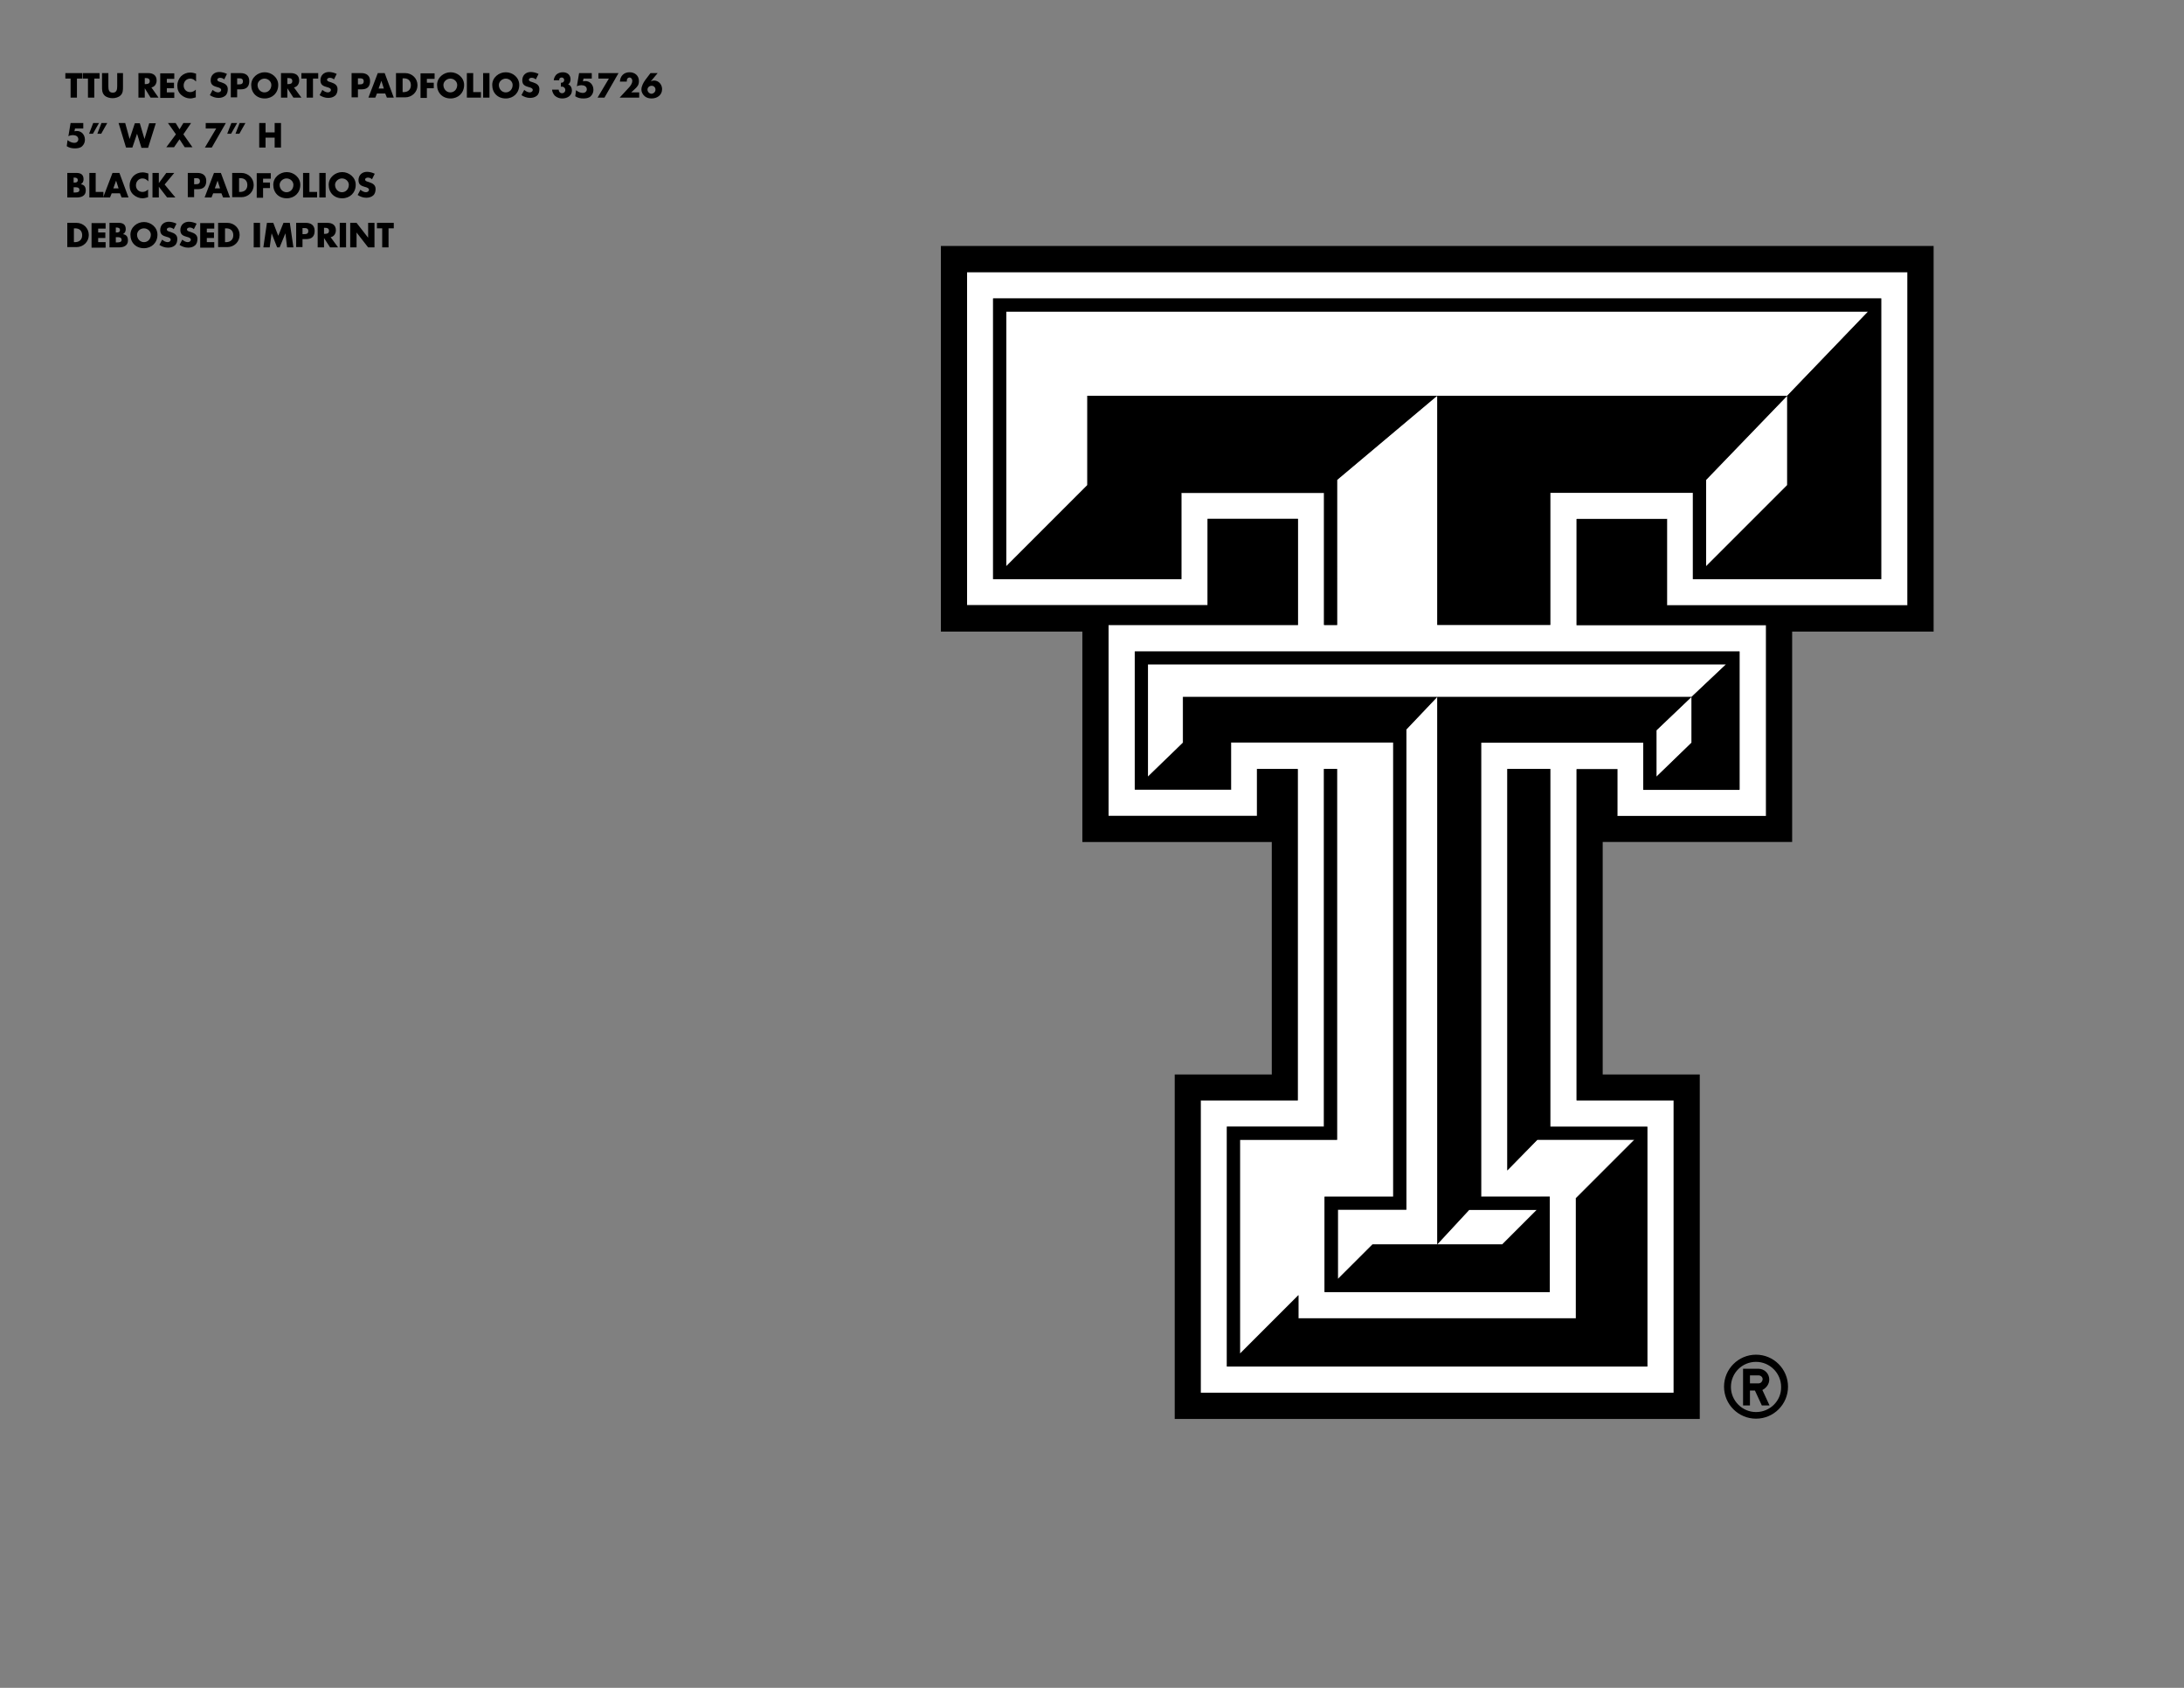 <svg version="1.1" id="Layer_1" xmlns="http://www.w3.org/2000/svg" x="0" y="0" width="792" height="612" style="enable-background:new 0 0 792 612" xml:space="preserve"><rect width="100%" height="100%" fill="#808080" stroke="none"/><style>.st0{fill:#fff}</style><path d="M27.9 35.4h-2.3v-6.9h-1.9v-2h6.1v2h-1.9v6.9zM34.2 35.4h-2.3v-6.9H30v-2h6.1v2h-1.9v6.9zM44.6 26.5v5c0 1.1 0 2.3-.9 3.1-.7.7-1.9 1-2.9 1s-2.2-.3-2.9-1c-.9-.9-.9-2-.9-3.1v-5h2.3v4.7c0 1.2.1 2.4 1.6 2.4s1.6-1.3 1.6-2.4v-4.7h2.1zM57.5 35.4h-2.9L52.5 32v3.4h-2.3v-8.9h3.5c1.8 0 3.1.8 3.1 2.7 0 1.2-.7 2.3-1.9 2.5l2.6 3.7zm-5-4.9h.2c.8 0 1.6-.1 1.6-1.1s-.8-1.1-1.6-1.1h-.2v2.2zM60.5 28.5V30h2.6v2h-2.6v1.5h2.7v2h-5.1v-8.9h5.1v2h-2.7zM71 29.5c-.5-.6-1.2-1-2-1-1.4 0-2.4 1.1-2.4 2.5s1 2.4 2.4 2.4c.8 0 1.5-.4 2-.9v2.8c-.8.2-1.3.4-2 .4-1.2 0-2.4-.5-3.3-1.3-1-.9-1.4-2-1.4-3.4 0-1.2.5-2.4 1.3-3.3.9-.9 2.1-1.4 3.4-1.4.7 0 1.4.2 2.1.4v2.8zM81.3 28.8c-.4-.4-1-.6-1.5-.6-.4 0-1 .2-1 .7 0 .5.6.7 1 .8l.6.2c1.2.4 2.2 1 2.2 2.4 0 .9-.2 1.8-.9 2.4-.7.6-1.6.8-2.5.8-1.1 0-2.2-.4-3.1-1l1-1.9c.6.5 1.3.9 2 .9.5 0 1.1-.3 1.1-.9 0-.6-.9-.9-1.4-1-1.4-.4-2.4-.8-2.4-2.5 0-1.8 1.3-3 3.1-3 .9 0 2 .3 2.8.7l-1 2zM83.7 26.5h3.5c1.9 0 3.2.9 3.2 2.9 0 2.1-1.1 3-3.1 3H86v2.9h-2.3v-8.8zm2.3 4.1h.4c.8 0 1.7 0 1.7-1.1s-.8-1.1-1.7-1.1H86v2.2zM100.9 30.8c0 2.9-2.1 4.9-4.9 4.9-2.9 0-4.9-2-4.9-4.9 0-2.7 2.4-4.6 4.9-4.6 2.5 0 4.9 1.9 4.9 4.6zm-7.5 0c0 1.5 1.1 2.7 2.5 2.7s2.5-1.1 2.5-2.7c0-1.2-1.1-2.3-2.5-2.3-1.3 0-2.5 1.1-2.5 2.3zM109.3 35.4h-2.9l-2.2-3.4v3.4h-2.3v-8.9h3.5c1.8 0 3.1.8 3.1 2.7 0 1.2-.7 2.3-1.9 2.5l2.7 3.7zm-5.1-4.9h.2c.8 0 1.6-.1 1.6-1.1s-.8-1.1-1.6-1.1h-.2v2.2zM113.5 35.4h-2.3v-6.9h-1.9v-2h6.1v2h-1.9v6.9zM121.1 28.8c-.4-.4-1-.6-1.5-.6-.4 0-1 .2-1 .7 0 .5.6.7 1 .8l.6.2c1.2.4 2.2 1 2.2 2.4 0 .9-.2 1.8-.9 2.4-.7.6-1.6.8-2.5.8-1.1 0-2.2-.4-3.1-1l1-1.9c.6.5 1.3.9 2 .9.5 0 1.1-.3 1.1-.9 0-.6-.9-.9-1.4-1-1.4-.4-2.4-.8-2.4-2.5 0-1.8 1.3-3 3.1-3 .9 0 2 .3 2.8.7l-1 2zM127.5 26.5h3.5c1.9 0 3.2.9 3.2 2.9 0 2.1-1.1 3-3.1 3h-1.3v2.9h-2.3v-8.8zm2.3 4.1h.4c.8 0 1.7 0 1.7-1.1s-.8-1.1-1.7-1.1h-.4v2.2zM136.7 33.9l-.6 1.5h-2.5l3.4-8.9h2.5l3.3 8.9h-2.5l-.6-1.5h-3zm1.6-4.6-1 2.8h1.9l-.9-2.8zM143.6 26.5h3.3c2.5 0 4.5 1.9 4.5 4.4 0 2.5-2 4.4-4.5 4.4h-3.3v-8.8zm2.3 6.9h.5c1.4 0 2.6-.8 2.6-2.5 0-1.6-1-2.5-2.5-2.5h-.5v5zM154.8 28.5V30h2.5v2h-2.5v3.5h-2.3v-8.9h5.1v2h-2.8zM168.3 30.8c0 2.9-2.1 4.9-4.9 4.9-2.9 0-4.9-2-4.9-4.9 0-2.7 2.4-4.6 4.9-4.6 2.5 0 4.9 1.9 4.9 4.6zm-7.5 0c0 1.5 1.1 2.7 2.5 2.7s2.5-1.1 2.5-2.7c0-1.2-1.1-2.3-2.5-2.3-1.3 0-2.5 1.1-2.5 2.3zM171.6 33.4h2.8v2h-5.1v-8.9h2.3v6.9zM177.5 35.4h-2.3v-8.9h2.3v8.9zM188.3 30.8c0 2.9-2.1 4.9-4.9 4.9-2.9 0-4.9-2-4.9-4.9 0-2.7 2.4-4.6 4.9-4.6 2.6 0 4.9 1.9 4.9 4.6zm-7.4 0c0 1.5 1.1 2.7 2.5 2.7s2.5-1.1 2.5-2.7c0-1.2-1.1-2.3-2.5-2.3-1.3 0-2.5 1.1-2.5 2.3zM194.3 28.8c-.4-.4-1-.6-1.5-.6-.4 0-1 .2-1 .7 0 .5.6.7 1 .8l.6.2c1.2.4 2.2 1 2.2 2.4 0 .9-.2 1.8-.9 2.4-.7.6-1.6.8-2.5.8-1.1 0-2.2-.4-3.1-1l1-1.9c.6.5 1.3.9 2 .9.5 0 1.1-.3 1.1-.9 0-.6-.9-.9-1.4-1-1.4-.4-2.4-.8-2.4-2.5 0-1.8 1.3-3 3.1-3 .9 0 2 .3 2.8.7l-1 2zM200.8 29.1c.1-.9.5-1.6 1-2.1.6-.5 1.4-.8 2.3-.8 1.6 0 2.8.9 2.8 2.6 0 .7-.3 1.5-.9 1.8.9.2 1.4 1.3 1.4 2.2 0 1.9-1.7 2.9-3.5 2.9-1 0-1.9-.3-2.7-1-.5-.5-1-1.5-1-2.2h2.4c0 .7.5 1.3 1.2 1.3s1.2-.5 1.2-1.2-.6-1.2-1.2-1.2c-.1 0-.3 0-.4.1V30h.2c.6 0 1-.4 1-1 0-.5-.4-.9-.9-.9-.6 0-1 .4-.9 1h-2zM211.6 28.5l-.2 1 .7-.1c1.8-.1 3.1 1.3 3.1 3.2 0 .9-.4 1.8-1.1 2.4-.7.6-1.7.7-2.6.7-1 0-2-.2-2.9-.8l.3-2.2c.7.6 1.6 1 2.5 1 .7 0 1.4-.5 1.4-1.3 0-1.1-1-1.5-1.9-1.5-.6 0-1.2.1-1.7.4l.8-4.8h4.6v2h-3zM217 28.5v-2h7.3l-5.1 8.9h-2.5l4.1-6.9H217zM231.8 33.4v2h-7.1l3.6-3.9c.5-.6 1-1.4 1-2.2 0-.6-.4-1.2-1-1.2s-1 .5-1 1.1v.4h-2.5c.1-2 1.4-3.4 3.5-3.4 1.9 0 3.4 1.2 3.4 3.2 0 1.3-.5 2-1.4 2.8l-1.4 1.3h2.9zM238.5 26.5l-2.5 3c.4-.2.8-.3 1.2-.3 1.7 0 2.9 1.5 2.9 3.1 0 2.2-1.8 3.4-3.8 3.4-.9 0-1.8-.2-2.5-.8-.7-.6-1.2-1.5-1.2-2.4 0-1.3.7-2.5 1.4-3.5l1.9-2.5h2.6zm-.8 6c0-.8-.6-1.4-1.4-1.4-.8 0-1.5.6-1.5 1.4 0 .8.7 1.5 1.5 1.5.8-.1 1.4-.7 1.4-1.5zM27.2 46.6l-.2 1 .7-.1c1.8-.1 3.1 1.3 3.1 3.2 0 .9-.4 1.8-1.1 2.4-.7.6-1.7.7-2.6.7-1 0-2-.2-2.9-.8l.3-2.2c.7.6 1.6 1 2.5 1 .7 0 1.4-.5 1.4-1.3 0-1.1-1-1.5-1.9-1.5-.6 0-1.2.1-1.7.4l.8-4.8h4.6v2h-3zM35.9 44.6l-2.2 3.9h-1.4l1.5-3.9h2.1zm3 0-2.2 3.9h-1.4l1.5-3.9h2.1zM47 50.4l1.9-5.7h1.8l1.7 5.7 1.7-5.7h2.4l-2.8 8.9h-2.4l-1.6-5.1-1.7 5h-2.3L43 44.6h2.4l1.6 5.8zM60.9 44.6h2.8l1.4 2.3 1.4-2.3h2.8l-2.8 4.1 3.3 4.7H67l-1.9-2.9-2 2.9h-2.8l3.5-4.7-2.9-4.1zM74.6 46.6v-2h7.3l-5.1 8.9h-2.5l4.1-6.9h-3.8zM86 44.6l-2.2 3.9h-1.4l1.5-3.9H86zm3 0-2.2 3.9h-1.4l1.5-3.9H89zM99.6 48v-3.4h2.3v8.9h-2.3v-3.6h-3.3v3.6H94v-8.9h2.3V48h3.3zM24.4 71.6v-8.9h3.3c1.6 0 2.6.6 2.6 2.3 0 .8-.3 1.4-1 1.8 1.3.2 1.8 1 1.8 2.3 0 1.9-1.6 2.5-3.2 2.5h-3.5zm2.3-5.4h.3c.6 0 1.2-.1 1.2-.9s-.7-.9-1.3-.9h-.2v1.8zm0 3.6h.3c.7 0 1.8 0 1.8-.9 0-1.1-1.1-1-1.9-1h-.2v1.9zM34.7 69.6h2.8v2h-5.1v-8.9h2.3v6.9z"/><path d="m40.5 70.1-.6 1.5h-2.5l3.4-8.9h2.5l3.3 8.9h-2.5l-.6-1.5h-3zm1.6-4.6-1 2.8H43l-.9-2.8zM53.7 65.7c-.5-.6-1.2-1-2-1-1.4 0-2.4 1.1-2.4 2.5s1 2.4 2.4 2.4c.8 0 1.5-.4 2-.9v2.8c-.8.2-1.3.4-2 .4-1.2 0-2.4-.5-3.3-1.3-1-.9-1.4-2-1.4-3.4 0-1.2.5-2.4 1.3-3.3.9-.9 2.1-1.4 3.4-1.4.7 0 1.4.2 2.1.4v2.8zM60.3 62.7h2.9l-3.5 4.2 3.9 4.7h-3l-3-3.9v3.9h-2.3v-8.9h2.3v3.7l2.7-3.7zM68.1 62.7h3.5c1.9 0 3.2.9 3.2 2.9 0 2.1-1.1 3-3.1 3h-1.3v2.9h-2.3v-8.8zm2.3 4.1h.4c.8 0 1.7 0 1.7-1.1s-.8-1.1-1.7-1.1h-.4v2.2zM77.3 70.1l-.6 1.5h-2.5l3.4-8.9h2.5l3.3 8.9h-2.5l-.6-1.5h-3zm1.6-4.6-1 2.8h1.9l-.9-2.8zM84.2 62.7h3.3c2.5 0 4.5 1.9 4.5 4.4 0 2.5-2 4.4-4.5 4.4h-3.3v-8.8zm2.4 6.9h.5c1.4 0 2.6-.8 2.6-2.5 0-1.6-1-2.5-2.5-2.5h-.5v5zM95.4 64.7v1.5h2.5v2h-2.5v3.5h-2.3v-8.9h5.1v2h-2.8zM108.9 67c0 2.9-2.1 4.9-4.9 4.9-2.9 0-4.9-2-4.9-4.9 0-2.7 2.4-4.6 4.9-4.6 2.5 0 4.9 1.9 4.9 4.6zm-7.5 0c0 1.5 1.1 2.7 2.5 2.7s2.5-1.1 2.5-2.7c0-1.2-1.1-2.3-2.5-2.3-1.3 0-2.5 1.1-2.5 2.3zM112.2 69.6h2.8v2h-5.1v-8.9h2.3v6.9zM118.1 71.6h-2.3v-8.9h2.3v8.9zM129 67c0 2.9-2.1 4.9-4.9 4.9-2.9 0-4.9-2-4.9-4.9 0-2.7 2.4-4.6 4.9-4.6 2.5 0 4.9 1.9 4.9 4.6zm-7.5 0c0 1.5 1.1 2.7 2.5 2.7s2.5-1.1 2.5-2.7c0-1.2-1.1-2.3-2.5-2.3-1.3 0-2.5 1.1-2.5 2.3zM134.9 65c-.4-.4-1-.6-1.5-.6-.4 0-1 .2-1 .7 0 .5.6.7 1 .8l.6.2c1.2.4 2.2 1 2.2 2.4 0 .9-.2 1.8-.9 2.4-.7.6-1.6.8-2.5.8-1.1 0-2.2-.4-3.1-1l1-1.9c.6.5 1.3.9 2 .9.5 0 1.1-.3 1.1-.9 0-.6-.9-.9-1.4-1-1.4-.4-2.4-.8-2.4-2.5 0-1.8 1.3-3 3.1-3 .9 0 2 .3 2.8.7l-1 2zM24.4 80.8h3.3c2.5 0 4.5 1.9 4.5 4.4 0 2.5-2 4.4-4.5 4.4h-3.3v-8.8zm2.3 7h.5c1.4 0 2.6-.8 2.6-2.5 0-1.6-1-2.5-2.5-2.5h-.5v5zM35.6 82.8v1.5h2.6v2h-2.6v1.5h2.7v2h-5.1v-8.9h5.1v2h-2.7zM39.7 89.7v-8.9H43c1.6 0 2.6.6 2.6 2.3 0 .8-.3 1.4-1 1.8 1.3.2 1.8 1 1.8 2.3 0 1.9-1.6 2.5-3.2 2.5h-3.5zm2.3-5.4h.3c.6 0 1.2-.1 1.2-.9s-.7-.9-1.3-.9H42v1.8zm0 3.6h.3c.7 0 1.8 0 1.8-.9 0-1.1-1.1-1-1.9-1H42v1.9zM57.1 85.1c0 2.9-2.1 4.9-4.9 4.9-2.9 0-4.9-2-4.9-4.9 0-2.7 2.4-4.6 4.9-4.6 2.5 0 4.9 1.9 4.9 4.6zm-7.4 0c0 1.5 1.1 2.7 2.5 2.7s2.5-1.1 2.5-2.7c0-1.2-1.1-2.3-2.5-2.3s-2.5 1.1-2.5 2.3zM63 83.1c-.4-.4-1-.6-1.5-.6-.4 0-1 .2-1 .7 0 .5.6.7 1 .8l.6.2c1.2.4 2.2 1 2.2 2.4 0 .9-.2 1.8-.9 2.4-.7.6-1.6.8-2.5.8-1.1 0-2.2-.4-3.1-1l1-1.9c.6.5 1.3.9 2 .9.5 0 1.1-.3 1.1-.9 0-.6-.9-.9-1.4-1-1.4-.4-2.4-.8-2.4-2.5 0-1.8 1.3-3 3.1-3 .9 0 2 .3 2.8.7l-1 2zM70.3 83.1c-.4-.4-1-.6-1.5-.6-.4 0-1 .2-1 .7 0 .5.6.7 1 .8l.6.2c1.2.4 2.2 1 2.2 2.4 0 .9-.2 1.8-.9 2.4-.7.6-1.6.8-2.5.8-1.1 0-2.2-.4-3.1-1l1-1.9c.6.5 1.3.9 2 .9.5 0 1.1-.3 1.1-.9 0-.6-.9-.9-1.4-1-1.4-.4-2.4-.8-2.4-2.5 0-1.8 1.3-3 3.1-3 .9 0 2 .3 2.8.7l-1 2zM75 82.8v1.5h2.6v2H75v1.5h2.7v2h-5.1v-8.9h5.1v2H75zM79.1 80.8h3.3c2.5 0 4.5 1.9 4.5 4.4 0 2.5-2 4.4-4.5 4.4h-3.3v-8.8zm2.3 7h.6c1.4 0 2.6-.8 2.6-2.5 0-1.6-1-2.5-2.5-2.5h-.5v5zM94.3 89.7H92v-8.9h2.3v8.9zM96.8 80.8h2.3l1.8 4.7 1.9-4.7h2.3l1.3 8.9h-2.3l-.6-5.1-2.1 5.1h-.9l-2-5.1-.7 5.1h-2.3l1.3-8.9zM107.4 80.8h3.5c1.9 0 3.2.9 3.2 2.9 0 2.1-1.1 3-3.1 3h-1.3v2.9h-2.3v-8.8zm2.3 4.1h.4c.8 0 1.7 0 1.7-1.1s-.8-1.1-1.7-1.1h-.4v2.2zM122.6 89.7h-2.9l-2.2-3.4v3.4h-2.3v-8.9h3.5c1.8 0 3.1.8 3.1 2.7 0 1.2-.7 2.3-1.9 2.5l2.7 3.7zm-5.1-4.9h.2c.8 0 1.6-.1 1.6-1.1s-.8-1.1-1.6-1.1h-.2v2.2zM125.5 89.7h-2.3v-8.9h2.3v8.9zM127 80.8h2.3l4.2 5.4v-5.4h2.3v8.9h-2.3l-4.2-5.4v5.4H127v-8.9zM140.9 89.7h-2.3v-6.9h-1.9v-2h6.1v2h-1.9v6.9z"/><g><path class="st0" d="M691.7 219.5V98.7h-341v120.8h87.2v-31.3h32.8v38.5H402v69.2h53.9v-17h14.8V399h-35.2v106H607V399h-35.2V278.8h14.8v17h53.9v-69.2h-68.7v-38.5h32.8v31.3h87.1zm-94.3 189v87H444.9v-87h35.2V278.8h4.7v134.5h-35.2v77.5l21.2-21.2v8.4h100.6v-43.6l21.2-21.2h-35.1l-10.9 11.2V278.8h15.6v129.8h35.2zm33.5-172.4v50.2H596v-17.1h-58.8v164.7H562v34.6h-81.6v-34.6h24.9V269.3h-58.8v17.1h-34.9v-50.2h219.3zm-68.7-57.4v47.9h-41v-83.2L484.9 174v52.7h-4.7v-47.9h-51.7V210h-68.3V108.2h322V210h-68.3v-31.3h-51.7z"/><path class="st0" d="M677.4 113H364.9v92.3l29.4-29.4v-32.4h253.8zM618.7 205.3l29.4-29.4v-32.4L618.7 174zM557.2 438.7h-24.5l-11.5 12.5h23.5zM510 438.7h-24.9v25.1l12.5-12.6h23.6V252.7L510 264.5z"/><path class="st0" d="M428.9 252.7h184.5l12.5-11.8H416.2v40.7l12.7-12.3zM600.7 281.6l12.7-12.3v-16.6l-12.7 12.1z"/><g><path d="M341.2 89.2V229h51.3v76.3h68.7v84.3H426v124.9h190.4V389.6h-35.2v-84.3h68.7V229h51.3V89.2h-360zm350.5 130.3h-87.2v-31.3h-32.8v38.5h68.7v69.2h-53.9v-17h-14.8V399h35.2v106H435.4V399h35.2V278.8h-14.8v17H402v-69.2h68.7v-38.5h-32.8v31.3h-87.2V98.7h341v120.8z"/><path d="M428.4 178.7h51.7v47.9h4.8V174l36.3-30.5H394.3v32.4l-29.4 29.4V113h312.5l-29.3 30.5v32.4l-29.4 29.4V174l29.4-30.5H521.2v83.1h41v-47.9h51.7V210h68.3V108.2H360.1V210h68.3zM562.2 278.8h-15.6v145.6l10.9-11.1h35.2l-21.2 21.2V478H470.9v-8.4l-21.2 21.2v-77.5h35.2V278.8h-4.8v129.7h-35.2v87h152.5v-87h-35.2zM636.8 491.2c-6.4 0-11.6 5.2-11.6 11.6 0 6.4 5.2 11.6 11.6 11.6s11.6-5.2 11.6-11.6c0-6.4-5.2-11.6-11.6-11.6zm0 20.8c-5 0-9.1-4.1-9.1-9.1 0-5.1 4.1-9.1 9.1-9.1s9.1 4.1 9.1 9.1c.1 5-4 9.1-9.1 9.1z"/><path d="M641.6 500.2c0-2.2-1.8-3.9-3.9-3.9h-5.6v13.3h2.5v-5.4h1.8l2.5 5.4h2.8l-2.6-5.6c1.4-.7 2.5-2.1 2.5-3.8zm-3.9 1.4h-3.1v-2.9h3.1c.8 0 1.5.6 1.5 1.4-.1.9-.7 1.5-1.5 1.5zM411.5 286.3h34.9v-17.1h58.8v164.7h-24.9v34.6H562v-34.6h-24.9V269.3h58.8v17.1h34.9v-50.2H411.5v50.1zm4.7-45.4h209.7l-12.5 11.8v16.6l-12.7 12.3v-16.8l12.7-12.1h-92.2v198.5l11.6-12.5h24.5l-12.5 12.5h-47l-12.6 12.5v-25.1H510V264.5l11.2-11.8H429v16.6l-12.7 12.3v-40.7z"/></g></g></svg>